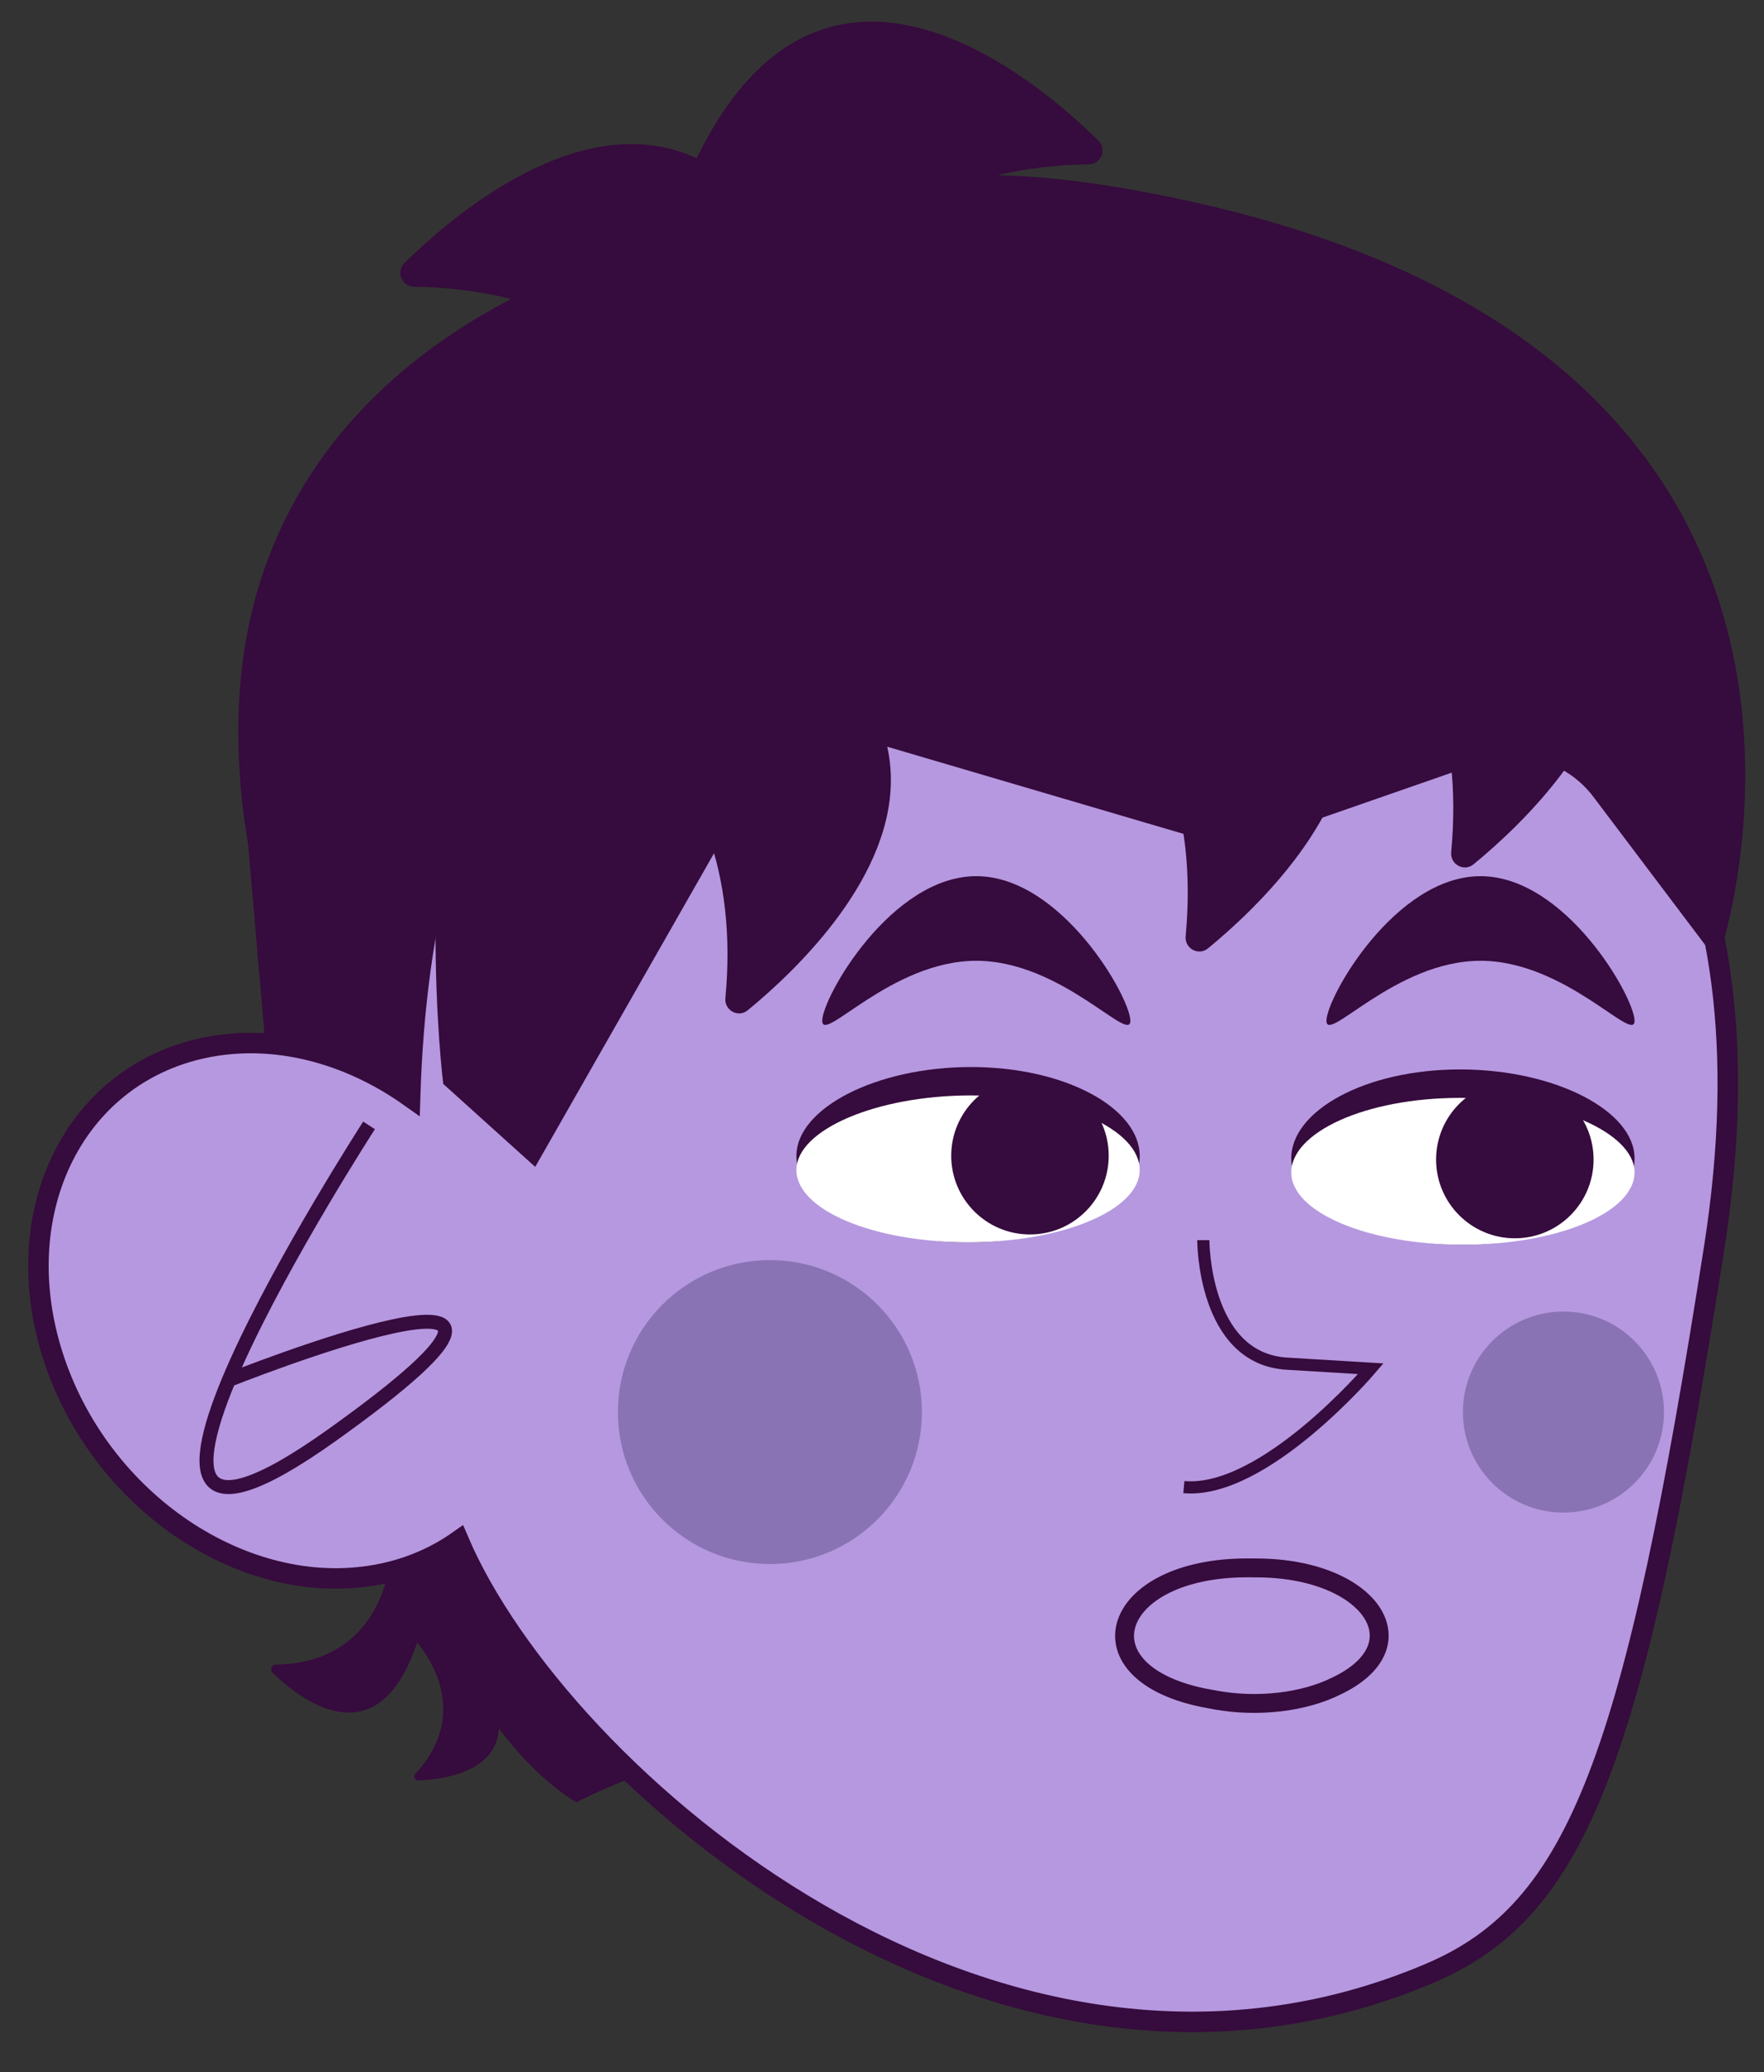 <?xml version="1.0" encoding="UTF-8"?><svg id="Layer_1" xmlns="http://www.w3.org/2000/svg" viewBox="0 0 344.78 405.09"><rect x="0" y="0" width="344.78" height="405.09" fill="#333333" stroke="none"/><defs><style>.cls-1{stroke-width:3.69px;}.cls-1,.cls-2,.cls-3,.cls-4{stroke:#360b3d;stroke-miterlimit:10;}.cls-1,.cls-3,.cls-4{fill:none;}.cls-2{fill:#b698e0;stroke-width:4px;}.cls-3{stroke-width:2.38px;}.cls-5{fill:#360b3d;}.cls-5,.cls-6,.cls-7{stroke-width:0px;}.cls-6{fill:#8973b4;}.cls-7{fill:#fff;}.cls-4{stroke-width:2.73px;}</style></defs><path class="cls-5" d="m76.69,300.15c-.15,12.18-6.02,25-22.79,25.27-.81.01-1.21.99-.63,1.56,5.96,5.85,27.64,23.39,32.01-26.41.19-2.16-1.26-4.14-3.38-4.59h-.03c-2.66-.58-5.14,1.45-5.18,4.17Z"/><path class="cls-5" d="m78.98,318.28c7.33,7.13,11.74,18.12,2.21,28.48-.46.5-.1,1.31.59,1.28,7.01-.24,30.22-3.31,2.43-34.75-1.21-1.37-3.25-1.62-4.75-.59l-.02.02c-1.89,1.29-2.09,3.97-.45,5.56Z"/><path class="cls-5" d="m302.34,142.8c0,70.63-57.25,127.88-127.88,127.88s-127.88-57.25-127.88-127.88S113.85,39.79,184.48,39.79s117.86,32.39,117.86,103.01Z"/><path class="cls-5" d="m46.58,142.8l5.27,61.19s19.44,123.23,60.81,148.34c0,0,33.75-17.84,22.31,4.44"/><path class="cls-2" d="m183.78,94.07c-74.91,0-101.55,52.56-103.62,120.37-12.07-8.58-26.62-12.5-40.34-9.58-25.74,5.47-38.78,32.9-29.12,61.27,9.66,28.37,38.36,46.94,64.1,41.48,5.58-1.18,10.55-3.4,14.84-6.43,19.51,45.7,104.96,120.62,189.8,84.57,29.15-12.38,39.99-42.12,55.6-141.83,24.71-157.85-130.39-149.84-151.26-149.84Z"/><path class="cls-4" d="m72.13,220s-66.5,102.9-7.08,60.43c59.43-42.48-20.75-10.49-20.75-10.49"/><path class="cls-5" d="m86.63,211.89l17.98,16.22,42.29-74.18c4.51-7.92,13.83-11.69,22.53-9.13l65.65,19.32c3.91,1.15,8.07,1.05,11.91-.29l42.43-14.76c8.02-2.79,16.91-.08,22.04,6.73l24.26,32.16s43.72-124.62-117.87-151.45C61.32,10.51,86.63,211.89,86.63,211.89Z"/><path class="cls-5" d="m216.78,90.84c35.76,4.44,71.52,26.03,66.86,75.75-.23,2.4,2.52,3.9,4.37,2.37,19.15-15.72,77.74-74.16-67.2-103.42-6.3-1.27-12.57,2.37-14.6,8.51l-.03.1c-2.55,7.69,2.6,15.7,10.59,16.69Z"/><path class="cls-5" d="m74.92,119.37c35.76,4.44,71.52,26.03,66.86,75.75-.23,2.4,2.52,3.9,4.37,2.37,19.15-15.72,77.74-74.16-67.2-103.42-6.3-1.27-12.57,2.37-14.6,8.51l-.03.1c-2.55,7.69,2.6,15.7,10.59,16.69Z"/><path class="cls-5" d="m164.88,107.27c35.76,4.44,71.52,26.03,66.86,75.75-.23,2.4,2.52,3.9,4.37,2.37,19.15-15.72,77.74-74.16-67.2-103.42-6.3-1.27-12.57,2.37-14.6,8.51l-.03.1c-2.55,7.69,2.6,15.7,10.59,16.69Z"/><path class="cls-5" d="m144.94,107.4c.45-36.29,17.95-74.46,67.88-75.28,2.42-.04,3.59-2.95,1.87-4.64-17.75-17.44-82.33-69.67-95.34,78.66-.57,6.45,3.75,12.32,10.08,13.68l.1.02c7.93,1.7,15.31-4.33,15.41-12.44Z"/><path class="cls-5" d="m148.81,131.33c-.45-36.29-17.95-74.46-67.88-75.28-2.42-.04-3.59-2.95-1.87-4.64,17.75-17.44,82.33-69.67,95.34,78.66.57,6.45-3.75,12.32-10.08,13.68l-.1.02c-7.93,1.7-15.31-4.33-15.41-12.44Z"/><path class="cls-5" d="m222.76,225.98c0,9.32-15.02,16.88-33.55,16.88s-33.55-7.56-33.55-16.88,15.58-17.39,34.11-17.39,32.99,8.07,32.99,17.39Z"/><path class="cls-7" d="m222.76,228.71c0,7.81-15.02,14.14-33.55,14.14s-33.55-6.33-33.55-14.14,15.58-14.57,34.11-14.57,32.99,6.76,32.99,14.57Z"/><circle class="cls-5" cx="201.31" cy="225.93" r="15.39"/><path class="cls-3" d="m235.19,242.43s-.05,23.17,16.34,24.15l16.4.99s-20.88,24.55-36.54,23.14"/><circle class="cls-6" cx="150.48" cy="276.04" r="29.71"/><circle class="cls-6" cx="305.58" cy="276.04" r="19.65"/><path class="cls-5" d="m252.38,226.45c0,9.32,15.02,16.88,33.55,16.88,18.53,0,33.55-7.56,33.55-16.88s-15.58-17.39-34.11-17.39c-18.53,0-32.99,8.07-32.99,17.39Z"/><path class="cls-7" d="m252.38,229.19c0,7.81,15.02,14.14,33.55,14.14,18.53,0,33.55-6.33,33.55-14.14,0-7.81-15.58-14.57-34.11-14.57-18.53,0-32.99,6.76-32.99,14.57Z"/><circle class="cls-5" cx="296.08" cy="226.68" r="15.39"/><path class="cls-5" d="m220.93,199.55c0,4.57-13.48-11.73-30.11-11.73s-30.11,16.3-30.11,11.73,13.48-28.27,30.11-28.27,30.11,23.7,30.11,28.27Z"/><path class="cls-5" d="m319.48,199.55c0,4.57-13.48-11.73-30.11-11.73s-30.11,16.3-30.11,11.73,13.48-28.27,30.11-28.27,30.11,23.7,30.11,28.27Z"/><path class="cls-1" d="m236.12,332.06l1.41.26c8.24,1.52,17.33.46,23.74-2.76l.49-.24c15.96-8.03,5.84-22.62-15.8-22.81-.63,0-1.26,0-1.9-.01-27.27-.16-33.8,20.8-7.94,25.57Z"/></svg>
